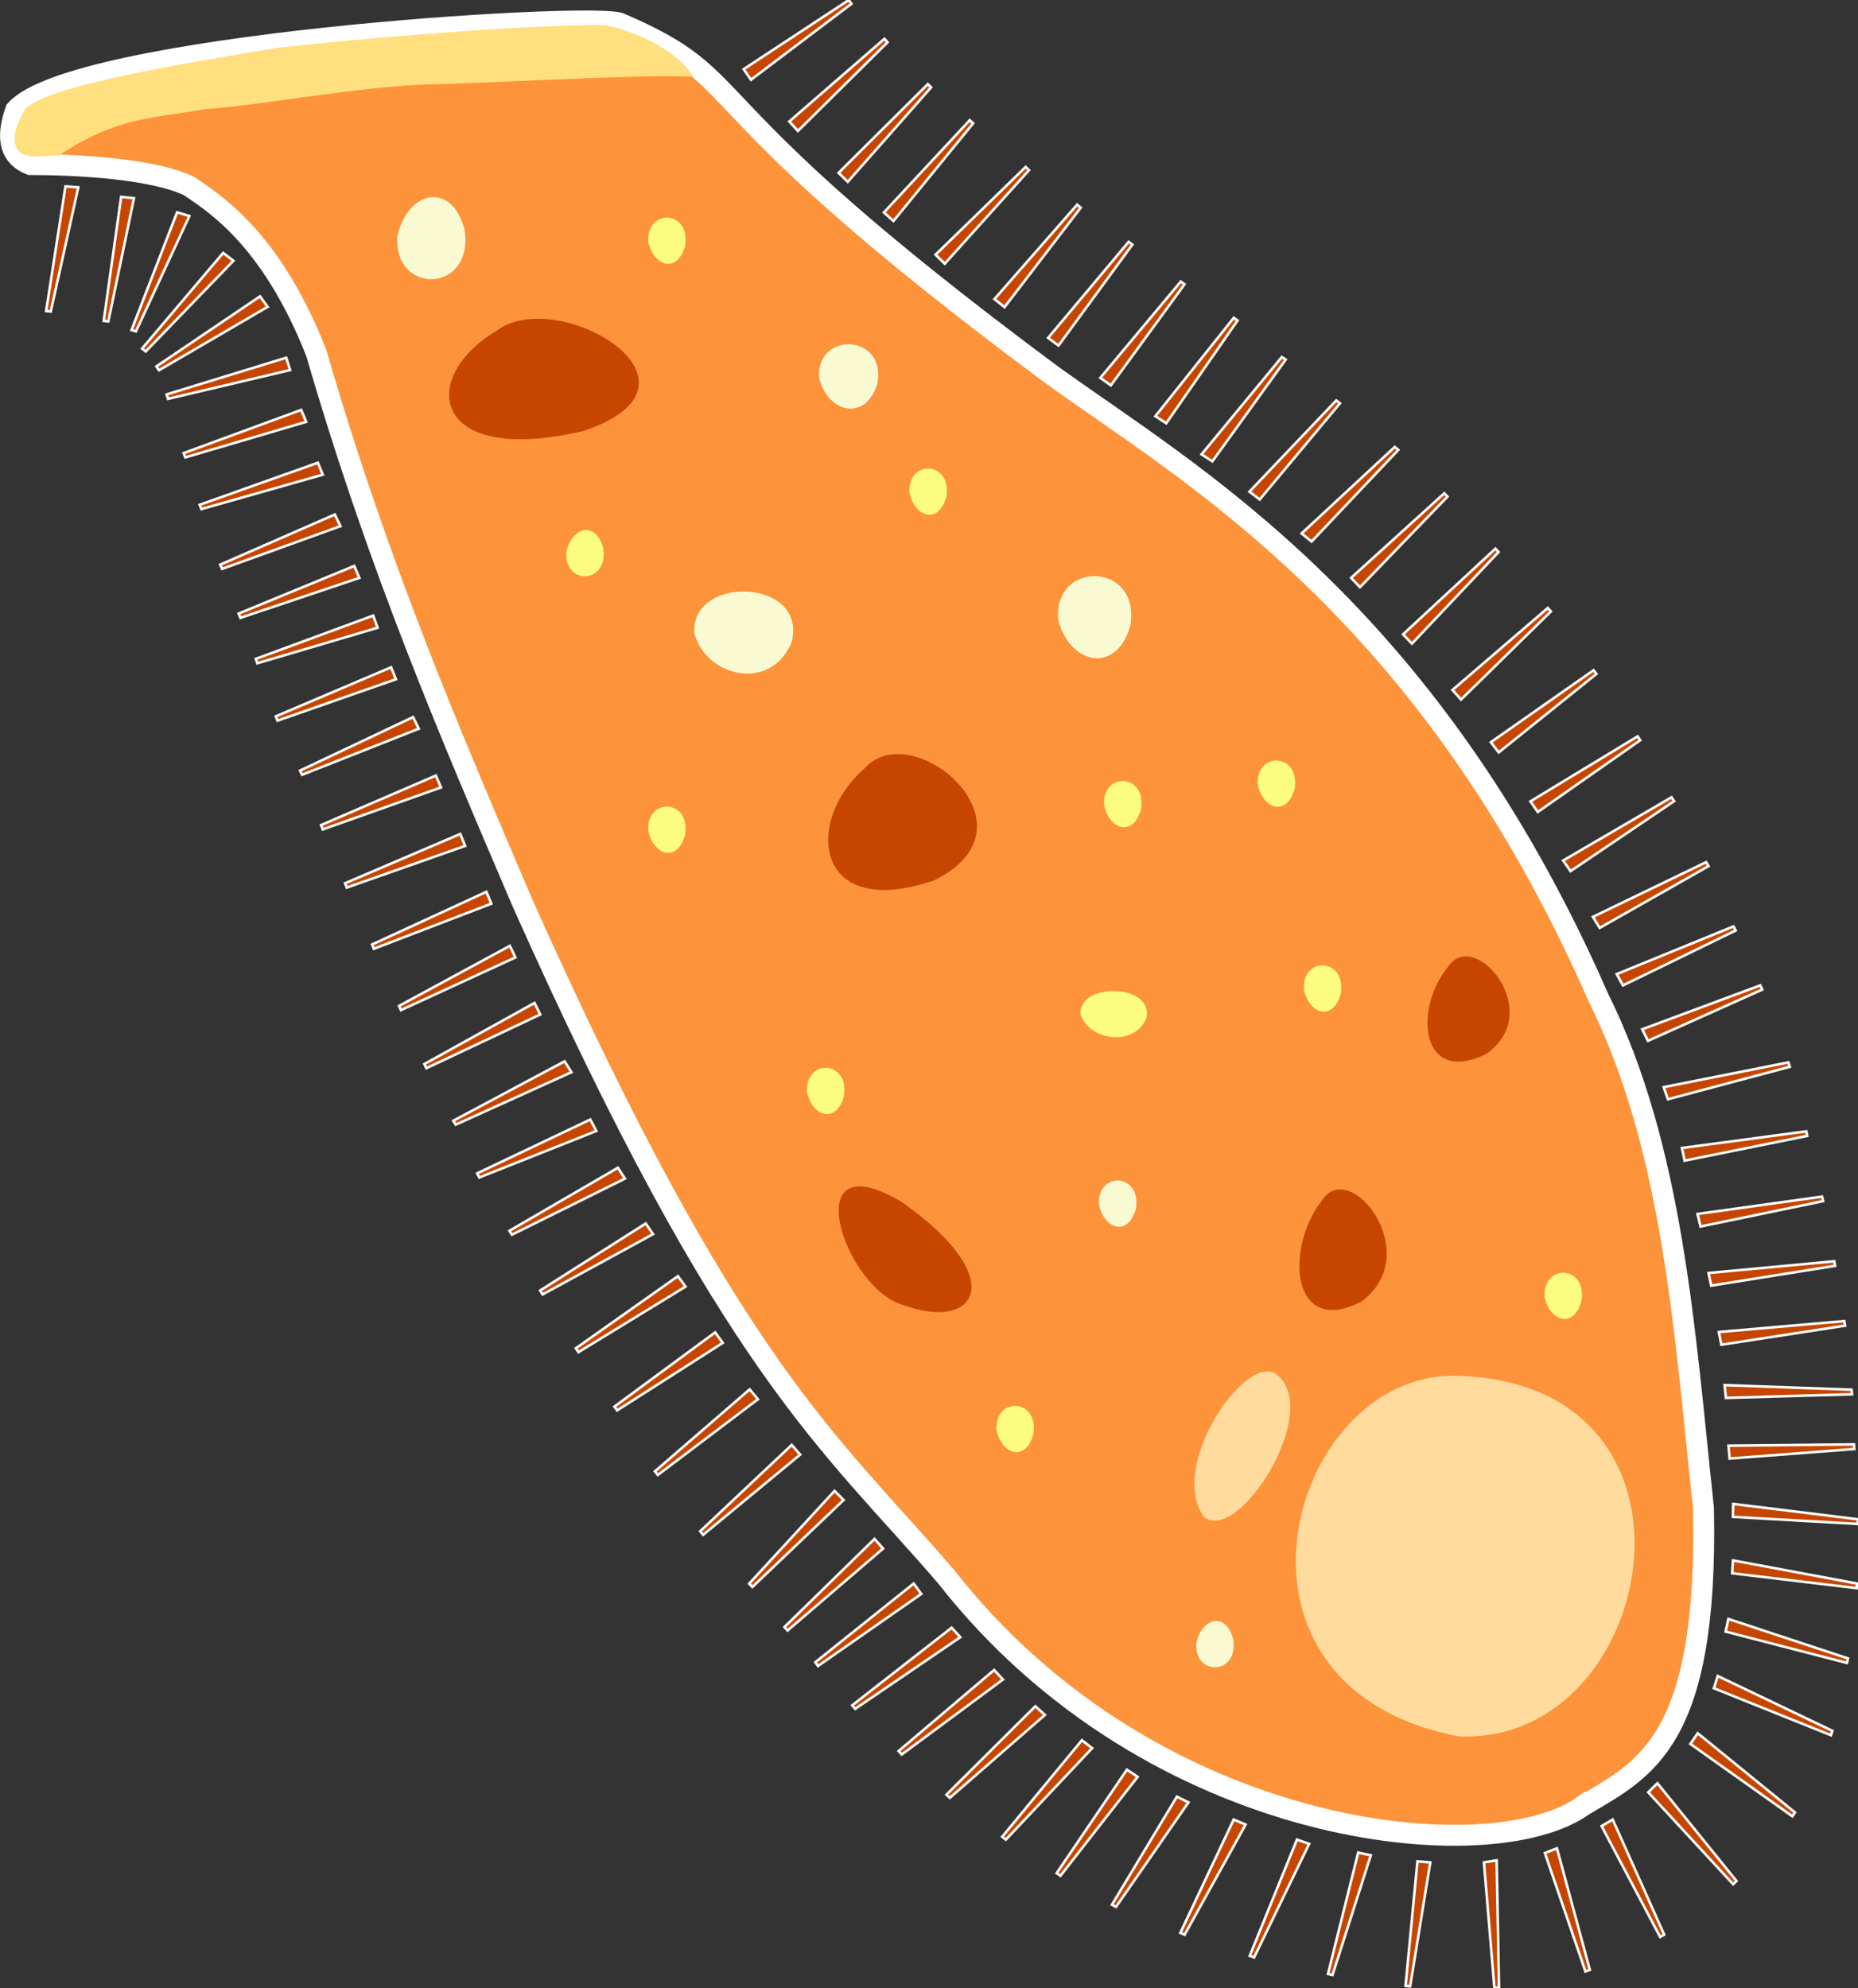 <?xml version="1.0" encoding="UTF-8" standalone="no"?>
<!-- Created with Inkscape (http://www.inkscape.org/) -->

<svg
   width="59.587mm"
   height="63.762mm"
   viewBox="0 0 59.587 63.762"
   version="1.1"
   id="svg5"
   xml:space="preserve"
   inkscape:version="1.3.2 (091e20e, 2023-11-25, custom)"
   sodipodi:docname="spathidium.svg"
   xmlns:inkscape="http://www.inkscape.org/namespaces/inkscape"
   xmlns:sodipodi="http://sodipodi.sourceforge.net/DTD/sodipodi-0.dtd"
   xmlns="http://www.w3.org/2000/svg"
   xmlns:svg="http://www.w3.org/2000/svg"><rect x="0" y="0" width="59.587" height="63.762" fill="#333333" stroke="none"/><sodipodi:namedview
     id="namedview7"
     pagecolor="#ffffff"
     bordercolor="#000000"
     borderopacity="0.25"
     inkscape:showpageshadow="2"
     inkscape:pageopacity="0.0"
     inkscape:pagecheckerboard="0"
     inkscape:deskcolor="#d1d1d1"
     inkscape:document-units="mm"
     showgrid="false"
     showguides="true"
     inkscape:zoom="3.2213244"
     inkscape:cx="123.24124"
     inkscape:cy="102.59755"
     inkscape:window-width="2560"
     inkscape:window-height="1361"
     inkscape:window-x="-9"
     inkscape:window-y="-9"
     inkscape:window-maximized="1"
     inkscape:current-layer="g6620"><sodipodi:guide
       position="-40.154,-25.148"
       orientation="0,-1"
       id="guide6516"
       inkscape:locked="false" /></sodipodi:namedview><defs
     id="defs2" /><g
     inkscape:label="Layer 1"
     inkscape:groupmode="layer"
     id="layer1"
     transform="translate(-71.516,-134.575)"><g
       id="g6620"
       transform="translate(136.6,10.222)"><path
         style="fill:#fd933a;fill-rule:evenodd;stroke:#ffffff;stroke-width:0.671;stroke-linecap:round;stroke-dasharray:none"
         d="m -14.287,182.249 c -2.929,2.14 -13.819,1.142 -20.444,-7.318 -3.74,-4.358 -6.895,-6.607 -13.59,-21.605 -2.306,-5.391 -4.617,-10.756 -6.621,-17.656 -1.474,-3.754 -3.353,-4.84 -4.065,-5.343 -1.14,-0.557 -3.521,-0.693 -5.111,-0.697 -0.574,-0.232 -0.818,-0.738 -0.465,-1.742 1.831,-2.1 18.15,-3.137 19.359,-2.799 4.498,1.929 1.74,2.281 13.862,11.279 4.388,3.17 12.049,7.455 17.54,19.979 2.395,4.823 2.76,10.661 3.369,16.378 0.157,7.48 -1.883,8.366 -3.833,9.525 z"
         id="path356"
         sodipodi:nodetypes="cccccccccccc" /><path
         style="fill:#fafad2;fill-opacity:1;stroke:none;stroke-width:0.178;stroke-dasharray:none"
         d="m -39.69,144.933 c 0.496,-2.054 -3.288,-2.149 -3.123,-0.248 0.414,1.413 2.476,1.855 3.123,0.248 z"
         id="path3401-6-4-9-1-8-9-46-5"
         sodipodi:nodetypes="ccc" /><path
         style="fill:#fafad2;fill-opacity:1;stroke:none;stroke-width:0.082;stroke-dasharray:none"
         d="m -28.656,163.121 c 0.188,-1.157 -1.245,-1.211 -1.183,-0.14 0.157,0.796 0.938,1.045 1.183,0.14 z"
         id="path3401-6-4-9-1-8-9-46-5-7"
         sodipodi:nodetypes="ccc" /><path
         style="fill:#fcfc80;fill-opacity:1;stroke:none;stroke-width:0.082;stroke-dasharray:none"
         d="m -38.02,159.507 c 0.188,-1.157 -1.245,-1.211 -1.183,-0.14 0.157,0.796 0.938,1.045 1.183,0.14 z"
         id="path3401-6-4-9-1-8-9-46-5-3"
         sodipodi:nodetypes="ccc" /><path
         style="fill:#fcfc80;fill-opacity:1;stroke:none;stroke-width:0.082;stroke-dasharray:none"
         d="m -28.492,150.308 c 0.188,-1.157 -1.245,-1.211 -1.183,-0.14 0.157,0.796 0.938,1.045 1.183,0.14 z"
         id="path3401-6-4-9-1-8-9-46-5-4"
         sodipodi:nodetypes="ccc" /><path
         style="fill:#fcfc80;fill-opacity:1;stroke:none;stroke-width:0.082;stroke-dasharray:none"
         d="m -31.942,170.349 c 0.188,-1.157 -1.245,-1.211 -1.183,-0.14 0.157,0.796 0.938,1.045 1.183,0.14 z"
         id="path3401-6-4-9-1-8-9-46-5-30"
         sodipodi:nodetypes="ccc" /><path
         style="fill:#fcfc80;fill-opacity:1;stroke:none;stroke-width:0.082;stroke-dasharray:none"
         d="m -14.365,166.078 c 0.188,-1.157 -1.245,-1.211 -1.183,-0.14 0.157,0.796 0.938,1.045 1.183,0.14 z"
         id="path3401-6-4-9-1-8-9-46-5-48"
         sodipodi:nodetypes="ccc" /><path
         style="fill:#fcfc80;fill-opacity:1;stroke:none;stroke-width:0.082;stroke-dasharray:none"
         d="m -22.085,156.222 c 0.188,-1.157 -1.245,-1.211 -1.183,-0.14 0.157,0.796 0.938,1.045 1.183,0.14 z"
         id="path3401-6-4-9-1-8-9-46-5-75"
         sodipodi:nodetypes="ccc" /><path
         style="fill:#fcfc80;fill-opacity:1;stroke:none;stroke-width:0.082;stroke-dasharray:none"
         d="m -34.734,140.287 c 0.188,-1.157 -1.245,-1.211 -1.183,-0.14 0.157,0.796 0.938,1.045 1.183,0.14 z"
         id="path3401-6-4-9-1-8-9-46-5-9"
         sodipodi:nodetypes="ccc" /><path
         style="fill:#fafad2;fill-opacity:1;stroke:none;stroke-width:0.122;stroke-dasharray:none"
         d="m -36.945,136.656 c 0.297,-1.61 -1.967,-1.685 -1.869,-0.194 0.248,1.108 1.481,1.454 1.869,0.194 z"
         id="path3401-6-4-9-1-8-9-46-5-9-7"
         sodipodi:nodetypes="ccc" /><path
         style="fill:#fcfc80;fill-opacity:1;stroke:none;stroke-width:0.082;stroke-dasharray:none"
         d="m -45.74,141.928 c 0.188,1.157 -1.245,1.211 -1.183,0.14 0.157,-0.796 0.938,-1.045 1.183,-0.14 z"
         id="path3401-6-4-9-1-8-9-46-5-5"
         sodipodi:nodetypes="ccc" /><path
         style="fill:#fafad2;fill-opacity:1;stroke:none;stroke-width:0.148;stroke-dasharray:none"
         d="m -50.189,131.698 c 0.342,2.054 -2.267,2.149 -2.153,0.248 0.286,-1.413 1.707,-1.855 2.153,-0.248 z"
         id="path3401-6-4-9-1-8-9-46-5-5-6"
         sodipodi:nodetypes="ccc" /><path
         style="fill:#c64600;fill-rule:evenodd;stroke:none;stroke-width:0.382;stroke-linecap:round"
         d="m -37.337,148.979 c -1.981,1.704 -1.635,4.923 2.206,3.611 3.54,-1.733 -0.686,-5.295 -2.206,-3.611 z"
         id="path16090-8"
         sodipodi:nodetypes="ccc" /><path
         style="fill:#c64600;fill-rule:evenodd;stroke:none;stroke-width:0.316;stroke-linecap:round"
         d="m -36.087,166.215 c 2.273,0.841 3.452,-0.816 -0.064,-3.304 -3.475,-2.067 -1.848,2.82 0.064,3.304 z"
         id="path16090-8-3"
         sodipodi:nodetypes="ccc" /><path
         style="fill:#c64600;fill-rule:evenodd;stroke:none;stroke-width:0.25;stroke-linecap:round"
         d="m -18.649,155.368 c -1.094,1.319 -0.903,3.81 1.218,2.794 1.955,-1.341 -0.379,-4.097 -1.218,-2.794 z"
         id="path16090-8-8"
         sodipodi:nodetypes="ccc" /><path
         style="fill:#c64600;fill-rule:evenodd;stroke:none;stroke-width:0.276;stroke-linecap:round"
         d="m -22.715,162.892 c -1.162,1.512 -0.959,4.366 1.294,3.203 2.077,-1.537 -0.402,-4.696 -1.294,-3.203 z"
         id="path16090-0"
         sodipodi:nodetypes="ccc" /><path
         style="fill:#c64600;fill-rule:evenodd;stroke:none;stroke-width:0.407;stroke-linecap:round"
         d="m -49.166,134.966 c -2.527,1.512 -2.086,4.366 2.813,3.203 4.515,-1.537 -0.875,-4.696 -2.813,-3.203 z"
         id="path16090-6"
         sodipodi:nodetypes="ccc" /><path
         style="fill:#ffdb9d;fill-rule:evenodd;stroke:none;stroke-width:0.803;stroke-linecap:round;stroke-dasharray:none"
         d="m -18.306,180.041 c 6.43,0.305 8.597,-11.411 -0.136,-11.565 -5.335,-0.048 -8.14,9.979 0.136,11.565 z"
         id="path510"
         sodipodi:nodetypes="ccc" /><path
         style="fill:#ffdb9d;fill-rule:evenodd;stroke:none;stroke-width:0.249;stroke-linecap:round;stroke-dasharray:none"
         d="m -26.473,173.002 c 1.103,0.905 3.855,-3.46 2.304,-4.586 -0.956,-0.67 -3.483,2.95 -2.304,4.586 z"
         id="path510-8"
         sodipodi:nodetypes="ccc" /><path
         style="fill:#ffdf7e;fill-rule:evenodd;stroke:none;stroke-width:0.671;stroke-linecap:round;stroke-dasharray:none"
         d="m -63.187,129.338 c 1.876,-1.277 3.241,-1.208 4.644,-1.479 1.6,-0.101 5.24,-0.762 7.233,-0.798 1.572,-0.026 6.947,-0.337 8.458,-0.249 -0.431,-0.737 -1.601,-1.382 -2.805,-1.655 -2,-0.027 -6.647,0.305 -10.502,0.723 -3.207,0.534 -7.523,1.244 -8.132,1.997 -0.617,1.055 -0.277,1.534 0.392,1.491 z"
         id="path1052"
         sodipodi:nodetypes="ccccccccc" /><path
         id="path1307-1-54-7-5-8-6-7-8-5-8-90"
         style="fill:#c64600;fill-opacity:1;stroke:#ffffff;stroke-width:0.082;stroke-dasharray:none"
         d="m -11.593,159.608 3.91,-1.042 -0.047,-0.14 -3.999,0.793 z" /><path
         id="path1307-1-54-7-5-8-6-7-5-72-8"
         style="fill:#c64600;fill-opacity:1;stroke:#ffffff;stroke-width:0.082;stroke-dasharray:none"
         d="m -12.233,157.734 3.666,-1.644 -0.065,-0.134 -3.785,1.407 z" /><path
         id="path1307-1-54-7-5-8-6-7-8-5-8-13"
         style="fill:#c64600;fill-opacity:1;stroke:#ffffff;stroke-width:0.082;stroke-dasharray:none"
         d="m -13.036,155.957 3.616,-1.762 -0.07,-0.131 -3.745,1.53 z" /><path
         id="path1307-1-54-7-5-8-6-7-9-2-0-0"
         style="fill:#c64600;fill-opacity:1;stroke:#ffffff;stroke-width:0.082;stroke-dasharray:none"
         d="m -13.782,154.112 3.491,-1.98 -0.076,-0.128 -3.631,1.754 z" /><path
         id="path1307-1-54-7-5-8-6-7-8-7-4-0-8"
         style="fill:#c64600;fill-opacity:1;stroke:#ffffff;stroke-width:0.082;stroke-dasharray:none"
         d="m -14.717,152.292 3.323,-2.245 -0.083,-0.124 -3.476,2.028 z" /><path
         id="path1307-1-54-7-5-8-6-7-8-5-8-90-44"
         style="fill:#c64600;fill-opacity:1;stroke:#ffffff;stroke-width:0.082;stroke-dasharray:none"
         d="m -9.733,169.186 4.045,-0.116 -0.014,-0.148 -4.074,-0.146 z" /><path
         id="path1307-1-54-7-5-8-6-7-5-72-8-8"
         style="fill:#c64600;fill-opacity:1;stroke:#ffffff;stroke-width:0.082;stroke-dasharray:none"
         d="m -9.88,167.48 3.971,-0.611 -0.027,-0.147 -4.023,0.351 z" /><path
         id="path1307-1-54-7-5-8-6-7-8-5-8-13-6"
         style="fill:#c64600;fill-opacity:1;stroke:#ffffff;stroke-width:0.082;stroke-dasharray:none"
         d="m -10.204,165.585 3.972,-0.635 -0.029,-0.146 -4.029,0.376 z" /><path
         id="path1307-1-54-7-5-8-6-7-9-2-0-0-1"
         style="fill:#c64600;fill-opacity:1;stroke:#ffffff;stroke-width:0.082;stroke-dasharray:none"
         d="m -10.547,163.689 3.93,-0.814 -0.033,-0.145 -3.994,0.557 z" /><path
         id="path1307-1-54-7-5-8-6-7-8-7-4-0-8-4"
         style="fill:#c64600;fill-opacity:1;stroke:#ffffff;stroke-width:0.082;stroke-dasharray:none"
         d="m -11.057,161.576 3.931,-0.793 -0.029,-0.146 -3.989,0.534 z" /><path
         id="path1307-1-54-7-5-8-6-7-8-5-8-90-44-0"
         style="fill:#c64600;fill-opacity:1;stroke:#ffffff;stroke-width:0.082;stroke-dasharray:none"
         d="m -10.119,178.498 3.756,1.507 0.046,-0.141 -3.678,-1.759 z" /><path
         id="path1307-1-54-7-5-8-6-7-5-72-8-8-8"
         style="fill:#c64600;fill-opacity:1;stroke:#ffffff;stroke-width:0.082;stroke-dasharray:none"
         d="m -9.742,176.681 3.89,1.005 0.033,-0.145 -3.835,-1.265 z" /><path
         id="path1307-1-54-7-5-8-6-7-8-5-8-13-6-1"
         style="fill:#c64600;fill-opacity:1;stroke:#ffffff;stroke-width:0.082;stroke-dasharray:none"
         d="m -9.533,174.81 3.994,0.478 0.012,-0.148 -3.977,-0.742 z" /><path
         id="path1307-1-54-7-5-8-6-7-9-2-0-0-1-0"
         style="fill:#c64600;fill-opacity:1;stroke:#ffffff;stroke-width:0.082;stroke-dasharray:none"
         d="m -9.509,173.001 4.007,0.227 0.005,-0.149 -4.003,-0.493 z" /><path
         id="path1307-1-54-7-5-8-6-7-8-7-4-0-8-4-3"
         style="fill:#c64600;fill-opacity:1;stroke:#ffffff;stroke-width:0.082;stroke-dasharray:none"
         d="m -9.614,171.131 3.999,-0.306 -0.011,-0.149 -4.024,0.042 z" /><path
         id="path1307-1-54-7-5-8-6-7-8-5-8-90-44-1"
         style="fill:#c64600;fill-opacity:1;stroke:#ffffff;stroke-width:0.082;stroke-dasharray:none"
         d="m -17.493,184.082 0.336,4.033 0.147,-0.022 -0.076,-4.076 z" /><path
         id="path1307-1-54-7-5-8-6-7-5-72-8-8-1"
         style="fill:#c64600;fill-opacity:1;stroke:#ffffff;stroke-width:0.082;stroke-dasharray:none"
         d="m -15.539,183.782 1.302,3.8 0.14,-0.052 -1.055,-3.898 z" /><path
         id="path1307-1-54-7-5-8-6-7-8-5-8-13-6-5"
         style="fill:#c64600;fill-opacity:1;stroke:#ffffff;stroke-width:0.082;stroke-dasharray:none"
         d="m -13.72,182.918 1.878,3.557 0.129,-0.074 -1.651,-3.694 z" /><path
         id="path1307-1-54-7-5-8-6-7-9-2-0-0-1-08"
         style="fill:#c64600;fill-opacity:1;stroke:#ffffff;stroke-width:0.082;stroke-dasharray:none"
         d="m -12.224,181.835 2.723,2.948 0.107,-0.103 -2.536,-3.136 z" /><path
         id="path1307-1-54-7-5-8-6-7-8-7-4-0-8-4-4"
         style="fill:#c64600;fill-opacity:1;stroke:#ffffff;stroke-width:0.082;stroke-dasharray:none"
         d="m -10.873,180.283 3.27,2.321 0.086,-0.122 -3.121,-2.541 z" /><path
         id="path1307-1-54-7-5-8-6-7-8-5-8-90-44-9"
         style="fill:#c64600;fill-opacity:1;stroke:#ffffff;stroke-width:0.082;stroke-dasharray:none"
         d="m -27.34,181.974 -2.085,3.468 0.132,0.068 2.322,-3.351 z" /><path
         id="path1307-1-54-7-5-8-6-7-5-72-8-8-3"
         style="fill:#c64600;fill-opacity:1;stroke:#ffffff;stroke-width:0.082;stroke-dasharray:none"
         d="m -25.519,182.709 -1.711,3.635 0.137,0.059 1.956,-3.533 z" /><path
         id="path1307-1-54-7-5-8-6-7-8-5-8-13-6-0"
         style="fill:#c64600;fill-opacity:1;stroke:#ffffff;stroke-width:0.082;stroke-dasharray:none"
         d="m -23.49,183.352 -1.514,3.727 0.14,0.051 1.765,-3.641 z" /><path
         id="path1307-1-54-7-5-8-6-7-9-2-0-0-1-5"
         style="fill:#c64600;fill-opacity:1;stroke:#ffffff;stroke-width:0.082;stroke-dasharray:none"
         d="m -21.526,183.768 -0.969,3.894 0.145,0.033 1.229,-3.841 z" /><path
         id="path1307-1-54-7-5-8-6-7-8-7-4-0-8-4-2"
         style="fill:#c64600;fill-opacity:1;stroke:#ffffff;stroke-width:0.082;stroke-dasharray:none"
         d="m -19.626,184.05 -0.381,3.992 0.148,0.014 0.645,-3.972 z" /><path
         id="path1307-1-54-7-5-8-6-7-8-7-1-8-7"
         style="fill:#c64600;fill-opacity:1;stroke:#ffffff;stroke-width:0.082;stroke-dasharray:none"
         d="m -15.767,150.394 3.286,-2.301 -0.083,-0.124 -3.439,2.085 z" /><path
         id="path1307-1-54-7-5-8-6-7-5-7-2-6"
         style="fill:#c64600;fill-opacity:1;stroke:#ffffff;stroke-width:0.082;stroke-dasharray:none"
         d="m -17.02,148.484 3.133,-2.517 -0.09,-0.119 -3.296,2.309 z" /><path
         id="path1307-1-54-7-5-8-6-7-8-5-4-5-2"
         style="fill:#c64600;fill-opacity:1;stroke:#ffffff;stroke-width:0.082;stroke-dasharray:none"
         d="m -18.227,146.788 2.881,-2.826 -0.098,-0.111 -3.06,2.631 z" /><path
         id="path1307-1-54-7-5-8-6-7-9-2-5-8-91"
         style="fill:#c64600;fill-opacity:1;stroke:#ffffff;stroke-width:0.082;stroke-dasharray:none"
         d="m -19.803,144.995 2.779,-2.938 -0.101,-0.108 -2.963,2.749 z" /><path
         id="path1307-1-54-7-5-8-6-7-8-7-4-1-0-4"
         style="fill:#c64600;fill-opacity:1;stroke:#ffffff;stroke-width:0.082;stroke-dasharray:none"
         d="m -21.469,143.186 2.806,-2.905 -0.101,-0.109 -2.989,2.714 z" /><path
         id="path1307-1-54-7-5-8-6-7-8-5-8-90-4"
         style="fill:#c64600;fill-opacity:1;stroke:#ffffff;stroke-width:0.082;stroke-dasharray:none"
         d="m -23.021,141.721 2.782,-2.939 -0.114,-0.095 -2.988,2.774 z" /><path
         id="path1307-1-54-7-5-8-6-7-5-72-8-0"
         style="fill:#c64600;fill-opacity:1;stroke:#ffffff;stroke-width:0.082;stroke-dasharray:none"
         d="m -24.685,140.373 2.573,-3.085 -0.117,-0.092 -2.785,2.925 z" /><path
         id="path1307-1-54-7-5-8-6-7-8-5-8-13-0"
         style="fill:#c64600;fill-opacity:1;stroke:#ffffff;stroke-width:0.082;stroke-dasharray:none"
         d="m -26.203,139.149 2.352,-3.263 -0.124,-0.082 -2.575,3.121 z" /><path
         id="path1307-1-54-7-5-8-6-7-9-2-0-0-9"
         style="fill:#c64600;fill-opacity:1;stroke:#ffffff;stroke-width:0.082;stroke-dasharray:none"
         d="m -27.682,137.927 2.288,-3.297 -0.124,-0.083 -2.513,3.154 z" /><path
         id="path1307-1-54-7-5-8-6-7-8-7-4-0-8-3"
         style="fill:#c64600;fill-opacity:1;stroke:#ffffff;stroke-width:0.082;stroke-dasharray:none"
         d="m -29.458,136.712 2.362,-3.241 -0.12,-0.088 -2.58,3.089 z" /><path
         id="path1307-1-54-7-5-8-6-7-8-7-1-8-7-7"
         style="fill:#c64600;fill-opacity:1;stroke:#ffffff;stroke-width:0.082;stroke-dasharray:none"
         d="m -31.137,135.436 2.369,-3.238 -0.119,-0.09 -2.584,3.082 z" /><path
         id="path1307-1-54-7-5-8-6-7-5-7-2-6-5"
         style="fill:#c64600;fill-opacity:1;stroke:#ffffff;stroke-width:0.082;stroke-dasharray:none"
         d="m -32.868,134.203 2.444,-3.191 -0.116,-0.094 -2.652,3.027 z" /><path
         id="path1307-1-54-7-5-8-6-7-8-5-4-5-2-7"
         style="fill:#c64600;fill-opacity:1;stroke:#ffffff;stroke-width:0.082;stroke-dasharray:none"
         d="m -34.786,132.81 2.701,-2.998 -0.105,-0.105 -2.891,2.815 z" /><path
         id="path1307-1-54-7-5-8-6-7-9-2-5-8-91-2"
         style="fill:#c64600;fill-opacity:1;stroke:#ffffff;stroke-width:0.082;stroke-dasharray:none"
         d="m -36.431,131.442 2.556,-3.134 -0.109,-0.1 -2.753,2.959 z" /><path
         id="path1307-1-54-7-5-8-6-7-8-7-4-1-0-4-9"
         style="fill:#c64600;fill-opacity:1;stroke:#ffffff;stroke-width:0.082;stroke-dasharray:none"
         d="m -37.895,130.184 2.672,-3.029 -0.105,-0.104 -2.863,2.847 z" /><path
         id="path1307-1-54-7-5-8-6-7-9-2-5-8-91-2-3"
         style="fill:#c64600;fill-opacity:1;stroke:#ffffff;stroke-width:0.082;stroke-dasharray:none"
         d="m -39.495,128.554 2.874,-2.845 -0.098,-0.111 -3.052,2.65 z" /><path
         id="path1307-1-54-7-5-8-6-7-8-7-4-1-0-4-9-2"
         style="fill:#c64600;fill-opacity:1;stroke:#ffffff;stroke-width:0.082;stroke-dasharray:none"
         d="m -41,126.911 3.222,-2.435 -0.083,-0.123 -3.373,2.219 z" /><path
         id="path1307-1-54-7-5-8-6-7-8-5-8-90-9"
         style="fill:#c64600;fill-opacity:1;stroke:#ffffff;stroke-width:0.082;stroke-dasharray:none"
         d="m -59.405,131.163 -1.46,3.774 0.141,0.044 1.713,-3.7 z" /><path
         id="path1307-1-54-7-5-8-6-7-5-72-8-3"
         style="fill:#c64600;fill-opacity:1;stroke:#ffffff;stroke-width:0.082;stroke-dasharray:none"
         d="m -55.424,137.499 -3.771,1.386 0.055,0.138 3.874,-1.141 z" /><path
         id="path1307-1-54-7-5-8-6-7-8-5-8-13-4"
         style="fill:#c64600;fill-opacity:1;stroke:#ffffff;stroke-width:0.082;stroke-dasharray:none"
         d="m -54.89,139.194 -3.79,1.348 0.055,0.138 3.893,-1.103 z" /><path
         id="path1307-1-54-7-5-8-6-7-9-2-0-0-0"
         style="fill:#c64600;fill-opacity:1;stroke:#ffffff;stroke-width:0.082;stroke-dasharray:none"
         d="m -54.346,140.854 -3.677,1.609 0.063,0.135 3.793,-1.37 z" /><path
         id="path1307-1-54-7-5-8-6-7-8-7-4-0-8-7"
         style="fill:#c64600;fill-opacity:1;stroke:#ffffff;stroke-width:0.082;stroke-dasharray:none"
         d="m -51.836,147.351 -3.625,1.716 0.064,0.135 3.743,-1.478 z" /><path
         id="path1307-1-54-7-5-8-6-7-8-7-1-8-7-5"
         style="fill:#c64600;fill-opacity:1;stroke:#ffffff;stroke-width:0.082;stroke-dasharray:none"
         d="m -51.105,149.226 -3.684,1.589 0.057,0.138 3.79,-1.345 z" /><path
         id="path1307-1-54-7-5-8-6-7-5-7-2-6-7"
         style="fill:#c64600;fill-opacity:1;stroke:#ffffff;stroke-width:0.082;stroke-dasharray:none"
         d="m -50.323,151.099 -3.695,1.581 0.055,0.139 3.796,-1.336 z" /><path
         id="path1307-1-54-7-5-8-6-7-8-7-4-0-8-7-5"
         style="fill:#c64600;fill-opacity:1;stroke:#ffffff;stroke-width:0.082;stroke-dasharray:none"
         d="m -53.723,142.504 -3.708,1.527 0.057,0.138 3.814,-1.283 z" /><path
         id="path1307-1-54-7-5-8-6-7-8-7-1-8-7-5-6"
         style="fill:#c64600;fill-opacity:1;stroke:#ffffff;stroke-width:0.082;stroke-dasharray:none"
         d="m -53.116,144.096 -3.764,1.388 0.049,0.141 3.857,-1.139 z" /><path
         id="path1307-1-54-7-5-8-6-7-5-7-2-6-7-3"
         style="fill:#c64600;fill-opacity:1;stroke:#ffffff;stroke-width:0.082;stroke-dasharray:none"
         d="m -52.541,145.754 -3.698,1.573 0.054,0.139 3.799,-1.328 z" /><path
         id="path1307-1-54-7-5-8-6-7-8-5-4-5-2-5"
         style="fill:#c64600;fill-opacity:1;stroke:#ffffff;stroke-width:0.082;stroke-dasharray:none"
         d="m -49.485,152.955 -3.665,1.689 0.055,0.138 3.767,-1.446 z" /><path
         id="path1307-1-54-7-5-8-6-7-9-2-5-8-91-0"
         style="fill:#c64600;fill-opacity:1;stroke:#ffffff;stroke-width:0.082;stroke-dasharray:none"
         d="m -48.733,154.688 -3.555,1.927 0.063,0.134 3.671,-1.69 z" /><path
         id="path1307-1-54-7-5-8-6-7-8-7-4-1-0-4-6"
         style="fill:#c64600;fill-opacity:1;stroke:#ffffff;stroke-width:0.082;stroke-dasharray:none"
         d="m -47.942,156.519 -3.532,1.959 0.064,0.134 3.652,-1.723 z" /><path
         id="path1307-1-54-7-5-8-6-7-8-5-8-90-4-4"
         style="fill:#c64600;fill-opacity:1;stroke:#ffffff;stroke-width:0.082;stroke-dasharray:none"
         d="m -46.978,158.392 -3.57,1.905 0.078,0.126 3.713,-1.683 z" /><path
         id="path1307-1-54-7-5-8-6-7-5-72-8-0-7"
         style="fill:#c64600;fill-opacity:1;stroke:#ffffff;stroke-width:0.082;stroke-dasharray:none"
         d="m -46.153,160.258 -3.628,1.726 0.068,0.133 3.753,-1.492 z" /><path
         id="path1307-1-54-7-5-8-6-7-8-5-8-13-0-8"
         style="fill:#c64600;fill-opacity:1;stroke:#ffffff;stroke-width:0.082;stroke-dasharray:none"
         d="m -45.268,161.805 -3.478,2.021 0.08,0.126 3.624,-1.8 z" /><path
         id="path1307-1-54-7-5-8-6-7-9-2-0-0-9-4"
         style="fill:#c64600;fill-opacity:1;stroke:#ffffff;stroke-width:0.082;stroke-dasharray:none"
         d="m -44.375,163.592 -3.388,2.151 0.082,0.124 3.539,-1.933 z" /><path
         id="path1307-1-54-7-5-8-6-7-8-7-4-0-8-3-0"
         style="fill:#c64600;fill-opacity:1;stroke:#ffffff;stroke-width:0.082;stroke-dasharray:none"
         d="m -43.343,165.282 -3.275,2.314 0.086,0.122 3.433,-2.1 z" /><path
         id="path1307-1-54-7-5-8-6-7-8-7-1-8-7-7-0"
         style="fill:#c64600;fill-opacity:1;stroke:#ffffff;stroke-width:0.082;stroke-dasharray:none"
         d="m -42.149,167.085 -3.23,2.38 0.086,0.122 3.388,-2.166 z" /><path
         id="path1307-1-54-7-5-8-6-7-5-7-2-6-5-6"
         style="fill:#c64600;fill-opacity:1;stroke:#ffffff;stroke-width:0.082;stroke-dasharray:none"
         d="m -41.042,168.912 -3.039,2.63 0.094,0.115 3.21,-2.428 z" /><path
         id="path1307-1-54-7-5-8-6-7-8-5-4-5-2-7-2"
         style="fill:#c64600;fill-opacity:1;stroke:#ffffff;stroke-width:0.082;stroke-dasharray:none"
         d="m -39.693,170.694 -2.936,2.769 0.096,0.113 3.11,-2.571 z" /><path
         id="path1307-1-54-7-5-8-6-7-9-2-5-8-91-2-4"
         style="fill:#c64600;fill-opacity:1;stroke:#ffffff;stroke-width:0.082;stroke-dasharray:none"
         d="m -38.319,172.168 -2.739,2.975 0.103,0.107 2.925,-2.789 z" /><path
         id="path1307-1-54-7-5-8-6-7-8-7-4-1-0-4-9-7"
         style="fill:#c64600;fill-opacity:1;stroke:#ffffff;stroke-width:0.082;stroke-dasharray:none"
         d="m -37.038,173.709 -2.887,2.825 0.098,0.112 3.064,-2.629 z" /><path
         id="path1307-1-54-7-5-8-6-7-8-7-4-1-0-4-9-7-1"
         style="fill:#c64600;fill-opacity:1;stroke:#ffffff;stroke-width:0.082;stroke-dasharray:none"
         d="m -35.782,175.14 -3.154,2.523 0.086,0.121 3.311,-2.311 z" /><path
         id="path1307-1-54-7-5-8-6-7-8-5-8-90-9-1"
         style="fill:#c64600;fill-opacity:1;stroke:#ffffff;stroke-width:0.082;stroke-dasharray:none"
         d="m -62.984,130.33 -0.62,3.999 0.148,0.013 0.883,-3.98 z" /><path
         id="path1307-1-54-7-5-8-6-7-5-72-8-3-8"
         style="fill:#c64600;fill-opacity:1;stroke:#ffffff;stroke-width:0.082;stroke-dasharray:none"
         d="m -61.199,130.667 -0.559,3.978 0.148,0.016 0.823,-3.954 z" /><path
         id="path1307-1-54-7-5-8-6-7-8-5-8-13-4-5"
         style="fill:#c64600;fill-opacity:1;stroke:#ffffff;stroke-width:0.082;stroke-dasharray:none"
         d="m -57.928,132.464 -2.6,3.069 0.117,0.092 2.812,-2.909 z" /><path
         id="path1307-1-54-7-5-8-6-7-9-2-0-0-0-8"
         style="fill:#c64600;fill-opacity:1;stroke:#ffffff;stroke-width:0.082;stroke-dasharray:none"
         d="m -56.745,133.858 -3.325,2.247 0.086,0.122 3.483,-2.033 z" /><path
         id="path1307-1-54-7-5-8-6-7-8-7-4-0-8-7-9"
         style="fill:#c64600;fill-opacity:1;stroke:#ffffff;stroke-width:0.082;stroke-dasharray:none"
         d="m -55.906,135.826 -3.834,1.176 0.044,0.143 3.917,-0.924 z" /><path
         style="fill:#fcfc80;fill-opacity:1;stroke:none;stroke-width:0.082;stroke-dasharray:none"
         d="m -43.112,132.238 c 0.188,-1.157 -1.245,-1.211 -1.183,-0.14 0.157,0.796 0.938,1.045 1.183,0.14 z"
         id="path3401-6-4-9-1-8-9-46-5-2"
         sodipodi:nodetypes="ccc" /><path
         style="fill:#fafad2;fill-opacity:1;stroke:none;stroke-width:0.082;stroke-dasharray:none"
         d="m -25.535,176.918 c 0.188,1.157 -1.245,1.211 -1.183,0.14 0.157,-0.796 0.938,-1.045 1.183,-0.14 z"
         id="path3401-6-4-9-1-8-9-46-5-73"
         sodipodi:nodetypes="ccc" /><path
         style="fill:#fcfc80;fill-opacity:1;stroke:none;stroke-width:0.11;stroke-dasharray:none"
         d="m -28.333,157.043 c 0.333,-1.157 -2.208,-1.211 -2.097,-0.14 0.278,0.796 1.663,1.045 2.097,0.14 z"
         id="path3401-6-4-9-1-8-9-46-5-77"
         sodipodi:nodetypes="ccc" /><path
         style="fill:#fcfc80;fill-opacity:1;stroke:none;stroke-width:0.082;stroke-dasharray:none"
         d="m -23.564,149.651 c 0.188,-1.157 -1.245,-1.211 -1.183,-0.14 0.157,0.796 0.938,1.045 1.183,0.14 z"
         id="path3401-6-4-9-1-8-9-46-5-77-9"
         sodipodi:nodetypes="ccc" /><path
         style="fill:#fcfc80;fill-opacity:1;stroke:none;stroke-width:0.082;stroke-dasharray:none"
         d="m -43.112,151.129 c 0.188,-1.157 -1.245,-1.211 -1.183,-0.14 0.157,0.796 0.938,1.045 1.183,0.14 z"
         id="path3401-6-4-9-1-8-9-46-5-95"
         sodipodi:nodetypes="ccc" /><path
         style="fill:#fafad2;fill-opacity:1;stroke:none;stroke-width:0.153;stroke-dasharray:none"
         d="m -28.837,144.44 c 0.367,-2.054 -2.437,-2.149 -2.314,-0.248 0.307,1.413 1.835,1.855 2.314,0.248 z"
         id="path3401-6-4-9-1-8-9-46-5-33"
         sodipodi:nodetypes="ccc" /><path
         id="path1307-1-54-7-5-8-6-7-8-5-8-90-44-3"
         style="fill:#c64600;fill-opacity:1;stroke:#ffffff;stroke-width:0.082;stroke-dasharray:none"
         d="m -34.564,176.556 -3.19,2.49 0.098,0.111 3.369,-2.296 z" /><path
         id="path1307-1-54-7-5-8-6-7-5-72-8-8-87"
         style="fill:#c64600;fill-opacity:1;stroke:#ffffff;stroke-width:0.082;stroke-dasharray:none"
         d="m -33.201,177.912 -3.064,2.599 0.1,0.111 3.245,-2.404 z" /><path
         id="path1307-1-54-7-5-8-6-7-8-5-8-13-6-8"
         style="fill:#c64600;fill-opacity:1;stroke:#ffffff;stroke-width:0.082;stroke-dasharray:none"
         d="m -31.88,179.075 -2.852,2.836 0.109,0.101 3.05,-2.659 z" /><path
         id="path1307-1-54-7-5-8-6-7-9-2-0-0-1-04"
         style="fill:#c64600;fill-opacity:1;stroke:#ffffff;stroke-width:0.082;stroke-dasharray:none"
         d="m -30.388,180.165 -2.555,3.095 0.117,0.093 2.767,-2.934 z" /><path
         id="path1307-1-54-7-5-8-6-7-8-7-4-0-8-4-5"
         style="fill:#c64600;fill-opacity:1;stroke:#ffffff;stroke-width:0.082;stroke-dasharray:none"
         d="m -28.944,181.11 -2.253,3.318 0.123,0.084 2.475,-3.173 z" /></g></g></svg>
